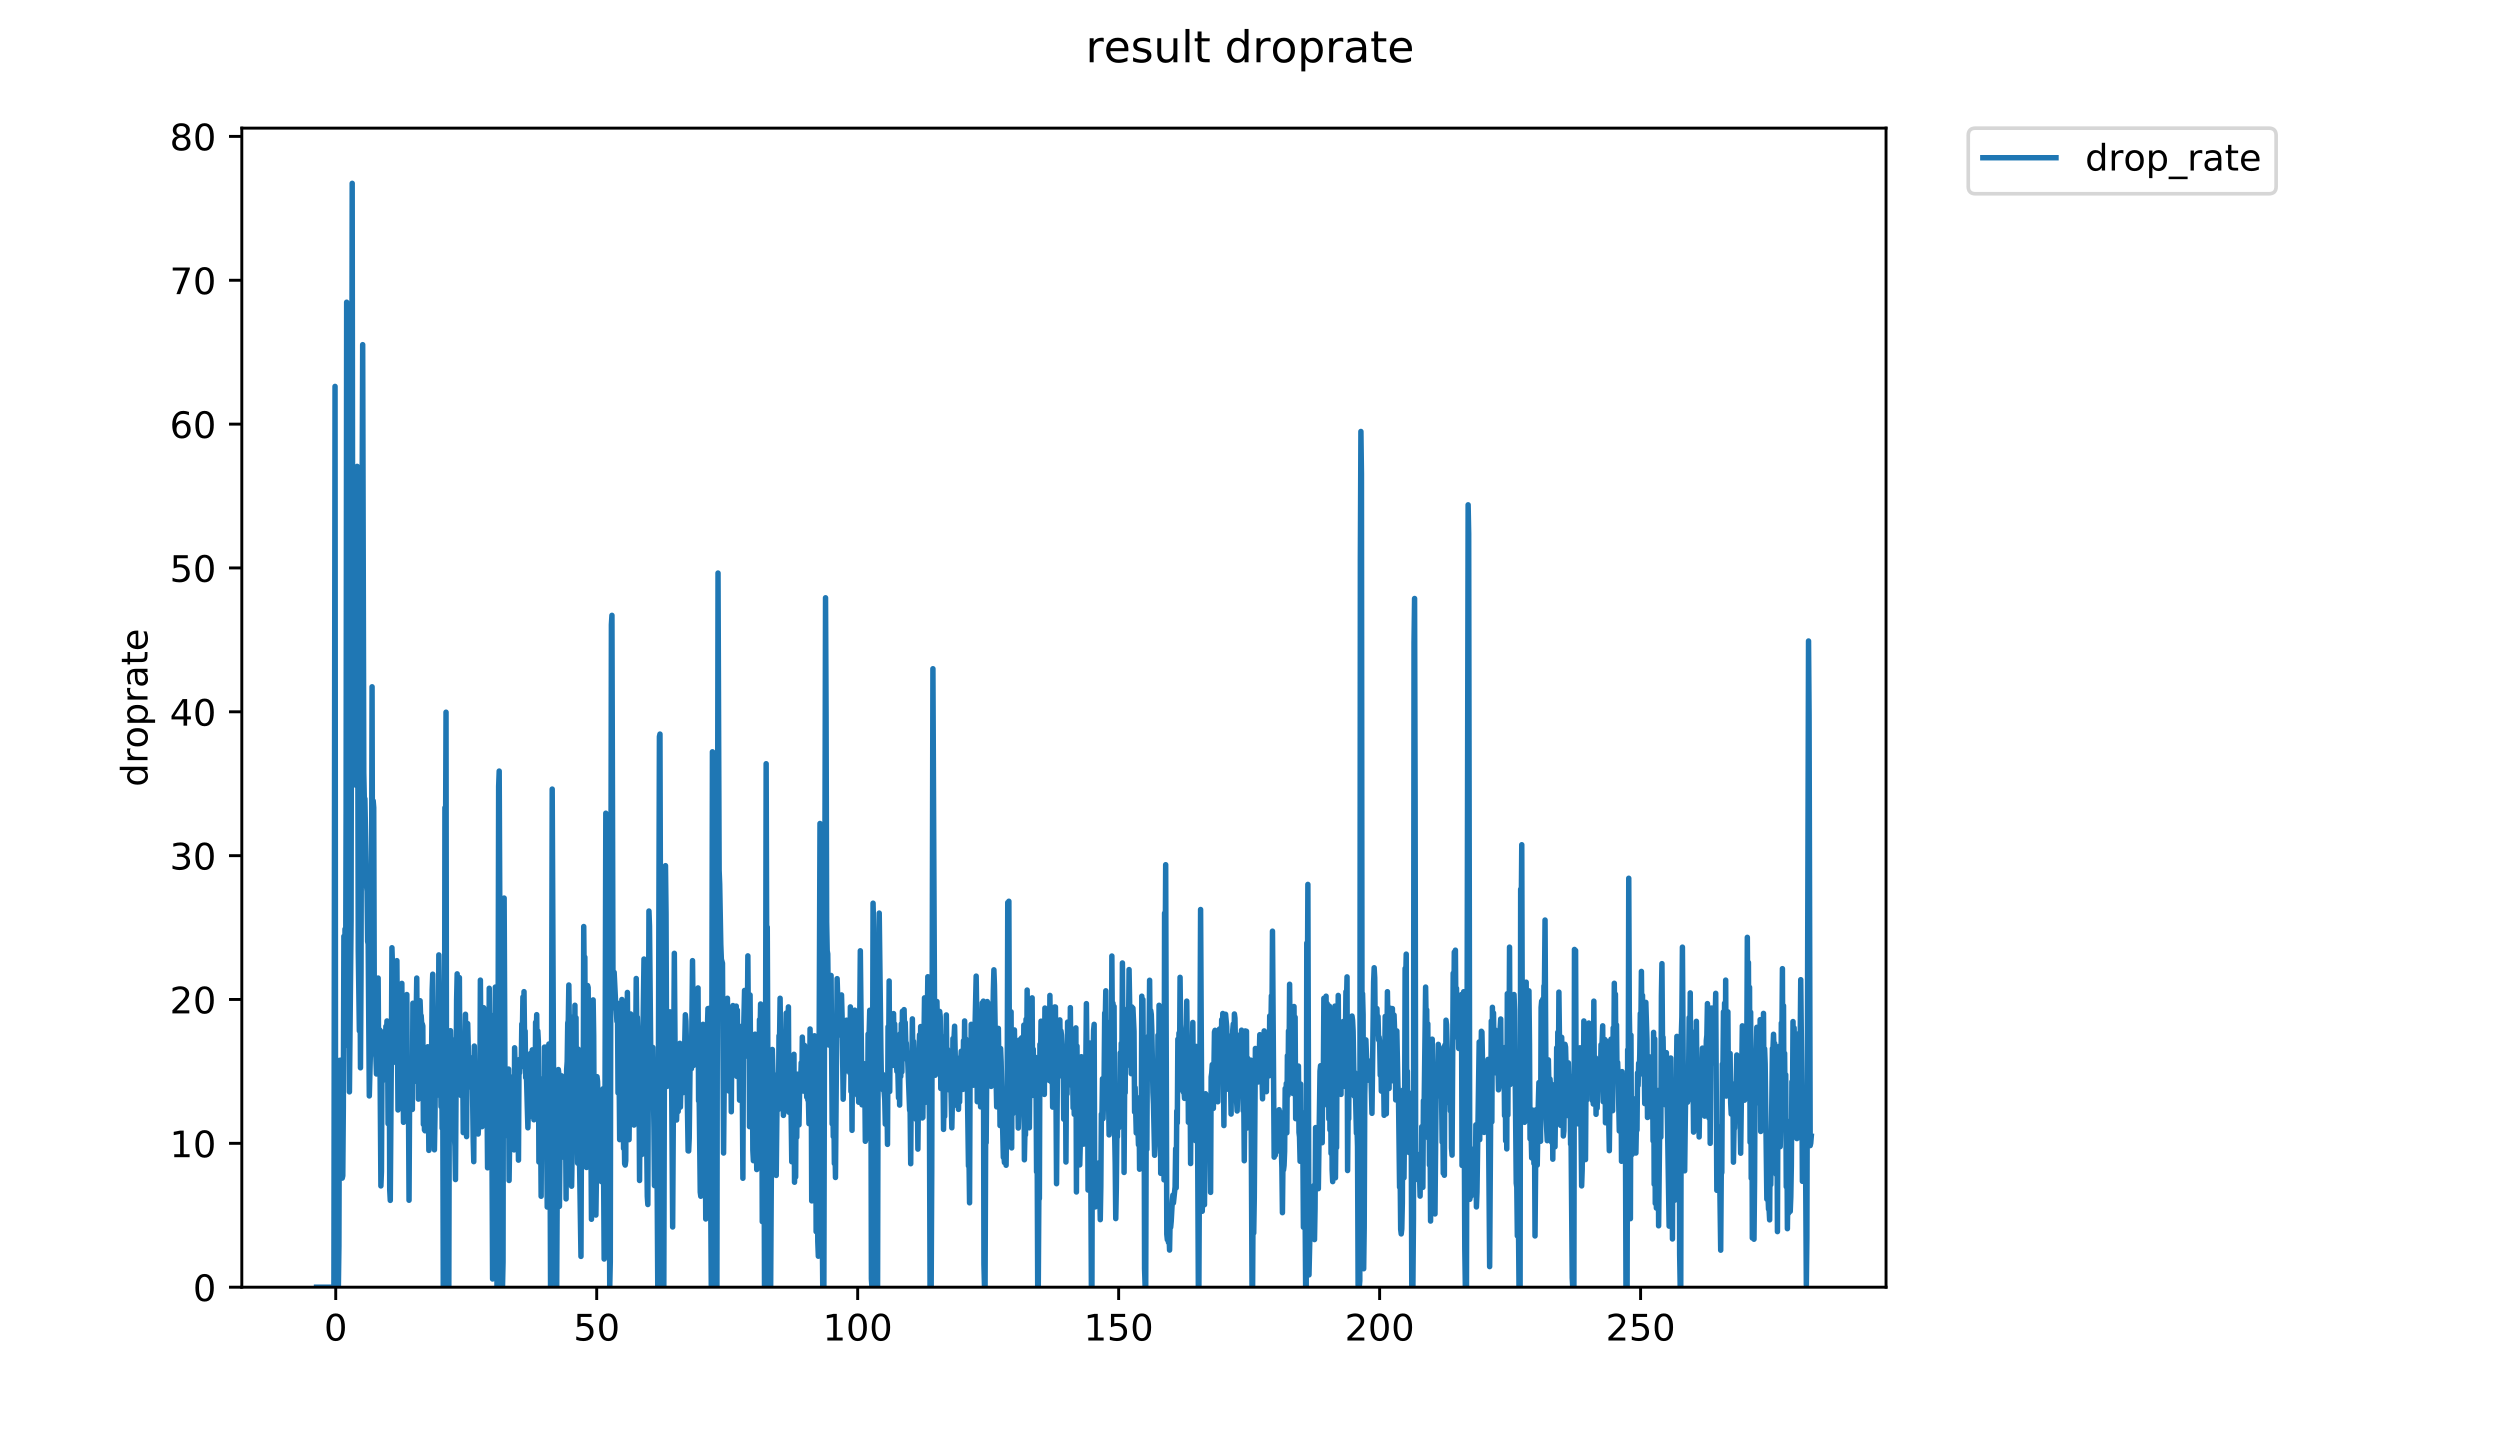<?xml version="1.0" encoding="utf-8" standalone="no"?>
<!DOCTYPE svg PUBLIC "-//W3C//DTD SVG 1.1//EN"
  "http://www.w3.org/Graphics/SVG/1.1/DTD/svg11.dtd">
<!-- Created with matplotlib (https://matplotlib.org/) -->
<svg height="396pt" version="1.1" viewBox="0 0 684 396" width="684pt" xmlns="http://www.w3.org/2000/svg" xmlns:xlink="http://www.w3.org/1999/xlink">
 <defs>
  <style type="text/css">
*{stroke-linecap:butt;stroke-linejoin:round;}
  </style>
 </defs>
 <g id="figure_1">
  <g id="patch_1">
   <path d="M 0 396 
L 684 396 
L 684 0 
L 0 0 
z
" style="fill:#ffffff;"/>
  </g>
  <g id="axes_1">
   <g id="patch_2">
    <path d="M 66.159 352.174 
L 516.019 352.174 
L 516.019 35.062 
L 66.159 35.062 
z
" style="fill:#ffffff;"/>
   </g>
   <g id="matplotlib.axis_1">
    <g id="xtick_1">
     <g id="line2d_1">
      <defs>
       <path d="M 0 0 
L 0 3.5 
" id="me073aec1d6" style="stroke:#000000;stroke-width:0.8;"/>
      </defs>
      <g>
       <use style="stroke:#000000;stroke-width:0.8;" x="91.856" xlink:href="#me073aec1d6" y="352.174"/>
      </g>
     </g>
     <g id="text_1">
      <!-- 0 -->
      <defs>
       <path d="M 31.781 66.406 
Q 24.172 66.406 20.328 58.906 
Q 16.5 51.422 16.5 36.375 
Q 16.5 21.391 20.328 13.891 
Q 24.172 6.391 31.781 6.391 
Q 39.453 6.391 43.281 13.891 
Q 47.125 21.391 47.125 36.375 
Q 47.125 51.422 43.281 58.906 
Q 39.453 66.406 31.781 66.406 
z
M 31.781 74.219 
Q 44.047 74.219 50.516 64.516 
Q 56.984 54.828 56.984 36.375 
Q 56.984 17.969 50.516 8.266 
Q 44.047 -1.422 31.781 -1.422 
Q 19.531 -1.422 13.062 8.266 
Q 6.594 17.969 6.594 36.375 
Q 6.594 54.828 13.062 64.516 
Q 19.531 74.219 31.781 74.219 
z
" id="DejaVuSans-48"/>
      </defs>
      <g transform="translate(88.675 366.773)scale(0.1 -0.1)">
       <use xlink:href="#DejaVuSans-48"/>
      </g>
     </g>
    </g>
    <g id="xtick_2">
     <g id="line2d_2">
      <g>
       <use style="stroke:#000000;stroke-width:0.8;" x="163.258" xlink:href="#me073aec1d6" y="352.174"/>
      </g>
     </g>
     <g id="text_2">
      <!-- 50 -->
      <defs>
       <path d="M 10.797 72.906 
L 49.516 72.906 
L 49.516 64.594 
L 19.828 64.594 
L 19.828 46.734 
Q 21.969 47.469 24.109 47.828 
Q 26.266 48.188 28.422 48.188 
Q 40.625 48.188 47.75 41.5 
Q 54.891 34.812 54.891 23.391 
Q 54.891 11.625 47.562 5.094 
Q 40.234 -1.422 26.906 -1.422 
Q 22.312 -1.422 17.547 -0.641 
Q 12.797 0.141 7.719 1.703 
L 7.719 11.625 
Q 12.109 9.234 16.797 8.062 
Q 21.484 6.891 26.703 6.891 
Q 35.156 6.891 40.078 11.328 
Q 45.016 15.766 45.016 23.391 
Q 45.016 31 40.078 35.438 
Q 35.156 39.891 26.703 39.891 
Q 22.75 39.891 18.812 39.016 
Q 14.891 38.141 10.797 36.281 
z
" id="DejaVuSans-53"/>
      </defs>
      <g transform="translate(156.896 366.773)scale(0.1 -0.1)">
       <use xlink:href="#DejaVuSans-53"/>
       <use x="63.623" xlink:href="#DejaVuSans-48"/>
      </g>
     </g>
    </g>
    <g id="xtick_3">
     <g id="line2d_3">
      <g>
       <use style="stroke:#000000;stroke-width:0.8;" x="234.661" xlink:href="#me073aec1d6" y="352.174"/>
      </g>
     </g>
     <g id="text_3">
      <!-- 100 -->
      <defs>
       <path d="M 12.406 8.297 
L 28.516 8.297 
L 28.516 63.922 
L 10.984 60.406 
L 10.984 69.391 
L 28.422 72.906 
L 38.281 72.906 
L 38.281 8.297 
L 54.391 8.297 
L 54.391 0 
L 12.406 0 
z
" id="DejaVuSans-49"/>
      </defs>
      <g transform="translate(225.117 366.773)scale(0.1 -0.1)">
       <use xlink:href="#DejaVuSans-49"/>
       <use x="63.623" xlink:href="#DejaVuSans-48"/>
       <use x="127.246" xlink:href="#DejaVuSans-48"/>
      </g>
     </g>
    </g>
    <g id="xtick_4">
     <g id="line2d_4">
      <g>
       <use style="stroke:#000000;stroke-width:0.8;" x="306.063" xlink:href="#me073aec1d6" y="352.174"/>
      </g>
     </g>
     <g id="text_4">
      <!-- 150 -->
      <g transform="translate(296.519 366.773)scale(0.1 -0.1)">
       <use xlink:href="#DejaVuSans-49"/>
       <use x="63.623" xlink:href="#DejaVuSans-53"/>
       <use x="127.246" xlink:href="#DejaVuSans-48"/>
      </g>
     </g>
    </g>
    <g id="xtick_5">
     <g id="line2d_5">
      <g>
       <use style="stroke:#000000;stroke-width:0.8;" x="377.466" xlink:href="#me073aec1d6" y="352.174"/>
      </g>
     </g>
     <g id="text_5">
      <!-- 200 -->
      <defs>
       <path d="M 19.188 8.297 
L 53.609 8.297 
L 53.609 0 
L 7.328 0 
L 7.328 8.297 
Q 12.938 14.109 22.625 23.891 
Q 32.328 33.688 34.812 36.531 
Q 39.547 41.844 41.422 45.531 
Q 43.312 49.219 43.312 52.781 
Q 43.312 58.594 39.234 62.25 
Q 35.156 65.922 28.609 65.922 
Q 23.969 65.922 18.812 64.312 
Q 13.672 62.703 7.812 59.422 
L 7.812 69.391 
Q 13.766 71.781 18.938 73 
Q 24.125 74.219 28.422 74.219 
Q 39.75 74.219 46.484 68.547 
Q 53.219 62.891 53.219 53.422 
Q 53.219 48.922 51.531 44.891 
Q 49.859 40.875 45.406 35.406 
Q 44.188 33.984 37.641 27.219 
Q 31.109 20.453 19.188 8.297 
z
" id="DejaVuSans-50"/>
      </defs>
      <g transform="translate(367.922 366.773)scale(0.1 -0.1)">
       <use xlink:href="#DejaVuSans-50"/>
       <use x="63.623" xlink:href="#DejaVuSans-48"/>
       <use x="127.246" xlink:href="#DejaVuSans-48"/>
      </g>
     </g>
    </g>
    <g id="xtick_6">
     <g id="line2d_6">
      <g>
       <use style="stroke:#000000;stroke-width:0.8;" x="448.868" xlink:href="#me073aec1d6" y="352.174"/>
      </g>
     </g>
     <g id="text_6">
      <!-- 250 -->
      <g transform="translate(439.324 366.773)scale(0.1 -0.1)">
       <use xlink:href="#DejaVuSans-50"/>
       <use x="63.623" xlink:href="#DejaVuSans-53"/>
       <use x="127.246" xlink:href="#DejaVuSans-48"/>
      </g>
     </g>
    </g>
   </g>
   <g id="matplotlib.axis_2">
    <g id="ytick_1">
     <g id="line2d_7">
      <defs>
       <path d="M 0 0 
L -3.5 0 
" id="m25bd81d375" style="stroke:#000000;stroke-width:0.8;"/>
      </defs>
      <g>
       <use style="stroke:#000000;stroke-width:0.8;" x="66.159" xlink:href="#m25bd81d375" y="352.174"/>
      </g>
     </g>
     <g id="text_7">
      <!-- 0 -->
      <g transform="translate(52.796 355.973)scale(0.1 -0.1)">
       <use xlink:href="#DejaVuSans-48"/>
      </g>
     </g>
    </g>
    <g id="ytick_2">
     <g id="line2d_8">
      <g>
       <use style="stroke:#000000;stroke-width:0.8;" x="66.159" xlink:href="#m25bd81d375" y="312.818"/>
      </g>
     </g>
     <g id="text_8">
      <!-- 10 -->
      <g transform="translate(46.434 316.617)scale(0.1 -0.1)">
       <use xlink:href="#DejaVuSans-49"/>
       <use x="63.623" xlink:href="#DejaVuSans-48"/>
      </g>
     </g>
    </g>
    <g id="ytick_3">
     <g id="line2d_9">
      <g>
       <use style="stroke:#000000;stroke-width:0.8;" x="66.159" xlink:href="#m25bd81d375" y="273.461"/>
      </g>
     </g>
     <g id="text_9">
      <!-- 20 -->
      <g transform="translate(46.434 277.261)scale(0.1 -0.1)">
       <use xlink:href="#DejaVuSans-50"/>
       <use x="63.623" xlink:href="#DejaVuSans-48"/>
      </g>
     </g>
    </g>
    <g id="ytick_4">
     <g id="line2d_10">
      <g>
       <use style="stroke:#000000;stroke-width:0.8;" x="66.159" xlink:href="#m25bd81d375" y="234.105"/>
      </g>
     </g>
     <g id="text_10">
      <!-- 30 -->
      <defs>
       <path d="M 40.578 39.312 
Q 47.656 37.797 51.625 33 
Q 55.609 28.219 55.609 21.188 
Q 55.609 10.406 48.188 4.484 
Q 40.766 -1.422 27.094 -1.422 
Q 22.516 -1.422 17.656 -0.516 
Q 12.797 0.391 7.625 2.203 
L 7.625 11.719 
Q 11.719 9.328 16.594 8.109 
Q 21.484 6.891 26.812 6.891 
Q 36.078 6.891 40.938 10.547 
Q 45.797 14.203 45.797 21.188 
Q 45.797 27.641 41.281 31.266 
Q 36.766 34.906 28.719 34.906 
L 20.219 34.906 
L 20.219 43.016 
L 29.109 43.016 
Q 36.375 43.016 40.234 45.922 
Q 44.094 48.828 44.094 54.297 
Q 44.094 59.906 40.109 62.906 
Q 36.141 65.922 28.719 65.922 
Q 24.656 65.922 20.016 65.031 
Q 15.375 64.156 9.812 62.312 
L 9.812 71.094 
Q 15.438 72.656 20.344 73.438 
Q 25.25 74.219 29.594 74.219 
Q 40.828 74.219 47.359 69.109 
Q 53.906 64.016 53.906 55.328 
Q 53.906 49.266 50.438 45.094 
Q 46.969 40.922 40.578 39.312 
z
" id="DejaVuSans-51"/>
      </defs>
      <g transform="translate(46.434 237.904)scale(0.1 -0.1)">
       <use xlink:href="#DejaVuSans-51"/>
       <use x="63.623" xlink:href="#DejaVuSans-48"/>
      </g>
     </g>
    </g>
    <g id="ytick_5">
     <g id="line2d_11">
      <g>
       <use style="stroke:#000000;stroke-width:0.8;" x="66.159" xlink:href="#m25bd81d375" y="194.749"/>
      </g>
     </g>
     <g id="text_11">
      <!-- 40 -->
      <defs>
       <path d="M 37.797 64.312 
L 12.891 25.391 
L 37.797 25.391 
z
M 35.203 72.906 
L 47.609 72.906 
L 47.609 25.391 
L 58.016 25.391 
L 58.016 17.188 
L 47.609 17.188 
L 47.609 0 
L 37.797 0 
L 37.797 17.188 
L 4.891 17.188 
L 4.891 26.703 
z
" id="DejaVuSans-52"/>
      </defs>
      <g transform="translate(46.434 198.548)scale(0.1 -0.1)">
       <use xlink:href="#DejaVuSans-52"/>
       <use x="63.623" xlink:href="#DejaVuSans-48"/>
      </g>
     </g>
    </g>
    <g id="ytick_6">
     <g id="line2d_12">
      <g>
       <use style="stroke:#000000;stroke-width:0.8;" x="66.159" xlink:href="#m25bd81d375" y="155.392"/>
      </g>
     </g>
     <g id="text_12">
      <!-- 50 -->
      <g transform="translate(46.434 159.192)scale(0.1 -0.1)">
       <use xlink:href="#DejaVuSans-53"/>
       <use x="63.623" xlink:href="#DejaVuSans-48"/>
      </g>
     </g>
    </g>
    <g id="ytick_7">
     <g id="line2d_13">
      <g>
       <use style="stroke:#000000;stroke-width:0.8;" x="66.159" xlink:href="#m25bd81d375" y="116.036"/>
      </g>
     </g>
     <g id="text_13">
      <!-- 60 -->
      <defs>
       <path d="M 33.016 40.375 
Q 26.375 40.375 22.484 35.828 
Q 18.609 31.297 18.609 23.391 
Q 18.609 15.531 22.484 10.953 
Q 26.375 6.391 33.016 6.391 
Q 39.656 6.391 43.531 10.953 
Q 47.406 15.531 47.406 23.391 
Q 47.406 31.297 43.531 35.828 
Q 39.656 40.375 33.016 40.375 
z
M 52.594 71.297 
L 52.594 62.312 
Q 48.875 64.062 45.094 64.984 
Q 41.312 65.922 37.594 65.922 
Q 27.828 65.922 22.672 59.328 
Q 17.531 52.734 16.797 39.406 
Q 19.672 43.656 24.016 45.922 
Q 28.375 48.188 33.594 48.188 
Q 44.578 48.188 50.953 41.516 
Q 57.328 34.859 57.328 23.391 
Q 57.328 12.156 50.688 5.359 
Q 44.047 -1.422 33.016 -1.422 
Q 20.359 -1.422 13.672 8.266 
Q 6.984 17.969 6.984 36.375 
Q 6.984 53.656 15.188 63.938 
Q 23.391 74.219 37.203 74.219 
Q 40.922 74.219 44.703 73.484 
Q 48.484 72.75 52.594 71.297 
z
" id="DejaVuSans-54"/>
      </defs>
      <g transform="translate(46.434 119.835)scale(0.1 -0.1)">
       <use xlink:href="#DejaVuSans-54"/>
       <use x="63.623" xlink:href="#DejaVuSans-48"/>
      </g>
     </g>
    </g>
    <g id="ytick_8">
     <g id="line2d_14">
      <g>
       <use style="stroke:#000000;stroke-width:0.8;" x="66.159" xlink:href="#m25bd81d375" y="76.68"/>
      </g>
     </g>
     <g id="text_14">
      <!-- 70 -->
      <defs>
       <path d="M 8.203 72.906 
L 55.078 72.906 
L 55.078 68.703 
L 28.609 0 
L 18.312 0 
L 43.219 64.594 
L 8.203 64.594 
z
" id="DejaVuSans-55"/>
      </defs>
      <g transform="translate(46.434 80.479)scale(0.1 -0.1)">
       <use xlink:href="#DejaVuSans-55"/>
       <use x="63.623" xlink:href="#DejaVuSans-48"/>
      </g>
     </g>
    </g>
    <g id="ytick_9">
     <g id="line2d_15">
      <g>
       <use style="stroke:#000000;stroke-width:0.8;" x="66.159" xlink:href="#m25bd81d375" y="37.323"/>
      </g>
     </g>
     <g id="text_15">
      <!-- 80 -->
      <defs>
       <path d="M 31.781 34.625 
Q 24.75 34.625 20.719 30.859 
Q 16.703 27.094 16.703 20.516 
Q 16.703 13.922 20.719 10.156 
Q 24.75 6.391 31.781 6.391 
Q 38.812 6.391 42.859 10.172 
Q 46.922 13.969 46.922 20.516 
Q 46.922 27.094 42.891 30.859 
Q 38.875 34.625 31.781 34.625 
z
M 21.922 38.812 
Q 15.578 40.375 12.031 44.719 
Q 8.5 49.078 8.5 55.328 
Q 8.5 64.062 14.719 69.141 
Q 20.953 74.219 31.781 74.219 
Q 42.672 74.219 48.875 69.141 
Q 55.078 64.062 55.078 55.328 
Q 55.078 49.078 51.531 44.719 
Q 48 40.375 41.703 38.812 
Q 48.828 37.156 52.797 32.312 
Q 56.781 27.484 56.781 20.516 
Q 56.781 9.906 50.312 4.234 
Q 43.844 -1.422 31.781 -1.422 
Q 19.734 -1.422 13.25 4.234 
Q 6.781 9.906 6.781 20.516 
Q 6.781 27.484 10.781 32.312 
Q 14.797 37.156 21.922 38.812 
z
M 18.312 54.391 
Q 18.312 48.734 21.844 45.562 
Q 25.391 42.391 31.781 42.391 
Q 38.141 42.391 41.719 45.562 
Q 45.312 48.734 45.312 54.391 
Q 45.312 60.062 41.719 63.234 
Q 38.141 66.406 31.781 66.406 
Q 25.391 66.406 21.844 63.234 
Q 18.312 60.062 18.312 54.391 
z
" id="DejaVuSans-56"/>
      </defs>
      <g transform="translate(46.434 41.123)scale(0.1 -0.1)">
       <use xlink:href="#DejaVuSans-56"/>
       <use x="63.623" xlink:href="#DejaVuSans-48"/>
      </g>
     </g>
    </g>
    <g id="text_16">
     <!-- droprate -->
     <defs>
      <path d="M 45.406 46.391 
L 45.406 75.984 
L 54.391 75.984 
L 54.391 0 
L 45.406 0 
L 45.406 8.203 
Q 42.578 3.328 38.25 0.953 
Q 33.938 -1.422 27.875 -1.422 
Q 17.969 -1.422 11.734 6.484 
Q 5.516 14.406 5.516 27.297 
Q 5.516 40.188 11.734 48.094 
Q 17.969 56 27.875 56 
Q 33.938 56 38.25 53.625 
Q 42.578 51.266 45.406 46.391 
z
M 14.797 27.297 
Q 14.797 17.391 18.875 11.75 
Q 22.953 6.109 30.078 6.109 
Q 37.203 6.109 41.297 11.75 
Q 45.406 17.391 45.406 27.297 
Q 45.406 37.203 41.297 42.844 
Q 37.203 48.484 30.078 48.484 
Q 22.953 48.484 18.875 42.844 
Q 14.797 37.203 14.797 27.297 
z
" id="DejaVuSans-100"/>
      <path d="M 41.109 46.297 
Q 39.594 47.172 37.812 47.578 
Q 36.031 48 33.891 48 
Q 26.266 48 22.188 43.047 
Q 18.109 38.094 18.109 28.812 
L 18.109 0 
L 9.078 0 
L 9.078 54.688 
L 18.109 54.688 
L 18.109 46.188 
Q 20.953 51.172 25.484 53.578 
Q 30.031 56 36.531 56 
Q 37.453 56 38.578 55.875 
Q 39.703 55.766 41.062 55.516 
z
" id="DejaVuSans-114"/>
      <path d="M 30.609 48.391 
Q 23.391 48.391 19.188 42.75 
Q 14.984 37.109 14.984 27.297 
Q 14.984 17.484 19.156 11.844 
Q 23.344 6.203 30.609 6.203 
Q 37.797 6.203 41.984 11.859 
Q 46.188 17.531 46.188 27.297 
Q 46.188 37.016 41.984 42.703 
Q 37.797 48.391 30.609 48.391 
z
M 30.609 56 
Q 42.328 56 49.016 48.375 
Q 55.719 40.766 55.719 27.297 
Q 55.719 13.875 49.016 6.219 
Q 42.328 -1.422 30.609 -1.422 
Q 18.844 -1.422 12.172 6.219 
Q 5.516 13.875 5.516 27.297 
Q 5.516 40.766 12.172 48.375 
Q 18.844 56 30.609 56 
z
" id="DejaVuSans-111"/>
      <path d="M 18.109 8.203 
L 18.109 -20.797 
L 9.078 -20.797 
L 9.078 54.688 
L 18.109 54.688 
L 18.109 46.391 
Q 20.953 51.266 25.266 53.625 
Q 29.594 56 35.594 56 
Q 45.562 56 51.781 48.094 
Q 58.016 40.188 58.016 27.297 
Q 58.016 14.406 51.781 6.484 
Q 45.562 -1.422 35.594 -1.422 
Q 29.594 -1.422 25.266 0.953 
Q 20.953 3.328 18.109 8.203 
z
M 48.688 27.297 
Q 48.688 37.203 44.609 42.844 
Q 40.531 48.484 33.406 48.484 
Q 26.266 48.484 22.188 42.844 
Q 18.109 37.203 18.109 27.297 
Q 18.109 17.391 22.188 11.75 
Q 26.266 6.109 33.406 6.109 
Q 40.531 6.109 44.609 11.75 
Q 48.688 17.391 48.688 27.297 
z
" id="DejaVuSans-112"/>
      <path d="M 34.281 27.484 
Q 23.391 27.484 19.188 25 
Q 14.984 22.516 14.984 16.5 
Q 14.984 11.719 18.141 8.906 
Q 21.297 6.109 26.703 6.109 
Q 34.188 6.109 38.703 11.406 
Q 43.219 16.703 43.219 25.484 
L 43.219 27.484 
z
M 52.203 31.203 
L 52.203 0 
L 43.219 0 
L 43.219 8.297 
Q 40.141 3.328 35.547 0.953 
Q 30.953 -1.422 24.312 -1.422 
Q 15.922 -1.422 10.953 3.297 
Q 6 8.016 6 15.922 
Q 6 25.141 12.172 29.828 
Q 18.359 34.516 30.609 34.516 
L 43.219 34.516 
L 43.219 35.406 
Q 43.219 41.609 39.141 45 
Q 35.062 48.391 27.688 48.391 
Q 23 48.391 18.547 47.266 
Q 14.109 46.141 10.016 43.891 
L 10.016 52.203 
Q 14.938 54.109 19.578 55.047 
Q 24.219 56 28.609 56 
Q 40.484 56 46.344 49.844 
Q 52.203 43.703 52.203 31.203 
z
" id="DejaVuSans-97"/>
      <path d="M 18.312 70.219 
L 18.312 54.688 
L 36.812 54.688 
L 36.812 47.703 
L 18.312 47.703 
L 18.312 18.016 
Q 18.312 11.328 20.141 9.422 
Q 21.969 7.516 27.594 7.516 
L 36.812 7.516 
L 36.812 0 
L 27.594 0 
Q 17.188 0 13.234 3.875 
Q 9.281 7.766 9.281 18.016 
L 9.281 47.703 
L 2.688 47.703 
L 2.688 54.688 
L 9.281 54.688 
L 9.281 70.219 
z
" id="DejaVuSans-116"/>
      <path d="M 56.203 29.594 
L 56.203 25.203 
L 14.891 25.203 
Q 15.484 15.922 20.484 11.062 
Q 25.484 6.203 34.422 6.203 
Q 39.594 6.203 44.453 7.469 
Q 49.312 8.734 54.109 11.281 
L 54.109 2.781 
Q 49.266 0.734 44.188 -0.344 
Q 39.109 -1.422 33.891 -1.422 
Q 20.797 -1.422 13.156 6.188 
Q 5.516 13.812 5.516 26.812 
Q 5.516 40.234 12.766 48.109 
Q 20.016 56 32.328 56 
Q 43.359 56 49.781 48.891 
Q 56.203 41.797 56.203 29.594 
z
M 47.219 32.234 
Q 47.125 39.594 43.094 43.984 
Q 39.062 48.391 32.422 48.391 
Q 24.906 48.391 20.391 44.141 
Q 15.875 39.891 15.188 32.172 
z
" id="DejaVuSans-101"/>
     </defs>
     <g transform="translate(40.354 215.236)rotate(-90)scale(0.1 -0.1)">
      <use xlink:href="#DejaVuSans-100"/>
      <use x="63.477" xlink:href="#DejaVuSans-114"/>
      <use x="104.559" xlink:href="#DejaVuSans-111"/>
      <use x="165.74" xlink:href="#DejaVuSans-112"/>
      <use x="229.217" xlink:href="#DejaVuSans-114"/>
      <use x="270.33" xlink:href="#DejaVuSans-97"/>
      <use x="331.609" xlink:href="#DejaVuSans-116"/>
      <use x="370.818" xlink:href="#DejaVuSans-101"/>
     </g>
    </g>
   </g>
   <g id="line2d_16">
    <path clip-path="url(#pdaa3808f9d)" d="M 86.607 352.174 
L 91.357 352.174 
L 91.666 105.725 
L 91.817 340.865 
L 91.97 352.174 
L 92.12 336.387 
L 92.271 352.174 
L 92.423 337.387 
L 92.574 352.174 
L 92.725 340.977 
L 92.877 290.121 
L 93.03 315.538 
L 93.18 290.062 
L 93.483 316.191 
L 93.634 322.333 
L 93.784 321.683 
L 93.935 303.049 
L 94.086 256.169 
L 94.239 286.211 
L 94.392 254.201 
L 94.543 275.76 
L 94.694 222.112 
L 94.846 82.687 
L 94.998 267.998 
L 95.149 284.513 
L 95.301 270.883 
L 95.451 272.214 
L 95.603 298.734 
L 96.057 251.964 
L 96.361 50.163 
L 96.513 189.359 
L 96.663 155.109 
L 96.813 157.374 
L 97.115 199.809 
L 97.267 198.22 
L 97.42 214.872 
L 97.571 143.85 
L 97.722 127.602 
L 98.023 260.136 
L 98.324 282.057 
L 98.475 260.53 
L 98.625 292.149 
L 98.776 265.658 
L 99.077 136.477 
L 99.228 94.303 
L 99.529 211.415 
L 99.68 218.734 
L 99.831 218.553 
L 100.284 242.382 
L 100.434 243.859 
L 100.586 257.584 
L 100.737 258.281 
L 101.041 299.847 
L 101.346 287.885 
L 101.649 245.912 
L 101.8 187.909 
L 101.951 264.778 
L 102.102 219.107 
L 102.252 220.986 
L 102.404 272.786 
L 102.705 287.618 
L 102.855 289.317 
L 103.005 293.847 
L 103.156 287.804 
L 103.457 267.597 
L 103.61 290.505 
L 103.76 282.357 
L 103.911 281.794 
L 104.213 324.466 
L 104.363 320.508 
L 104.515 290.592 
L 104.668 295.791 
L 104.82 289.562 
L 104.974 295.16 
L 105.124 282.257 
L 105.275 283.385 
L 105.425 290.45 
L 105.576 280.823 
L 105.726 282.989 
L 105.877 279.334 
L 106.027 283.286 
L 106.177 307.438 
L 106.479 280.36 
L 106.629 325.559 
L 106.78 328.425 
L 107.08 288.093 
L 107.231 259.305 
L 107.381 264.088 
L 107.532 279.124 
L 107.682 274.14 
L 107.833 283.949 
L 107.984 277.64 
L 108.286 290.715 
L 108.587 262.831 
L 108.889 303.684 
L 109.19 277.183 
L 109.341 279.438 
L 109.492 271.544 
L 109.793 280.36 
L 109.944 269.051 
L 110.094 299.097 
L 110.245 291.104 
L 110.396 307.067 
L 110.698 284.144 
L 110.85 275.258 
L 111.154 295.226 
L 111.305 272.108 
L 111.458 301.66 
L 111.612 291.839 
L 111.762 302.485 
L 111.913 328.39 
L 112.064 300.035 
L 112.215 300.226 
L 112.366 290.627 
L 112.517 294.098 
L 112.668 293.45 
L 112.818 303.544 
L 112.968 274.482 
L 113.119 285.545 
L 113.269 282.622 
L 113.421 295.87 
L 113.723 287.517 
L 114.024 267.597 
L 114.176 292.101 
L 114.326 274.817 
L 114.477 300.717 
L 114.628 279.334 
L 114.778 282.057 
L 114.931 273.795 
L 115.082 278.098 
L 115.232 277.885 
L 115.382 280.257 
L 115.532 280.153 
L 115.682 280.72 
L 115.833 307.63 
L 115.983 290.627 
L 116.134 309.137 
L 116.285 309.383 
L 116.585 303.474 
L 116.886 288.093 
L 117.036 286.391 
L 117.336 314.746 
L 117.486 299.434 
L 117.787 307.002 
L 117.941 302.91 
L 118.245 270.767 
L 118.395 266.543 
L 118.547 280.311 
L 118.857 314.587 
L 119.007 305.739 
L 119.159 288.171 
L 119.31 292.577 
L 119.462 293.618 
L 119.612 299.661 
L 119.762 278.664 
L 119.913 292.149 
L 120.064 261.265 
L 120.214 272.895 
L 120.364 275.16 
L 120.666 302.768 
L 120.819 286.952 
L 120.972 308.693 
L 121.124 292.916 
L 121.276 352.174 
L 121.426 352.174 
L 121.577 334.086 
L 121.729 220.986 
L 121.88 235.123 
L 122.032 194.861 
L 122.184 322.029 
L 122.335 296.996 
L 122.487 300.257 
L 122.64 351.569 
L 122.796 352.174 
L 122.947 291.54 
L 123.249 281.995 
L 123.401 288.732 
L 123.553 284.338 
L 124.315 310.746 
L 124.467 313.546 
L 124.617 322.728 
L 124.928 273.572 
L 125.081 266.447 
L 125.234 291.412 
L 125.384 289.498 
L 125.538 292.779 
L 125.688 267.476 
L 125.838 296.032 
L 125.988 294.331 
L 126.139 299.737 
L 126.291 287.885 
L 126.442 286.862 
L 126.592 290.361 
L 126.743 309.886 
L 126.895 303.26 
L 127.047 284.626 
L 127.198 286.11 
L 127.349 277.504 
L 127.654 310.981 
L 127.806 286.487 
L 127.958 280.058 
L 128.263 292.916 
L 128.415 293.951 
L 128.565 289.317 
L 128.715 296.032 
L 128.866 297.481 
L 129.167 289.855 
L 129.47 312.141 
L 129.621 317.829 
L 129.772 286.204 
L 129.922 297.481 
L 130.224 292.492 
L 130.526 296.917 
L 130.678 308.82 
L 130.828 310.27 
L 130.978 306.937 
L 131.129 293.702 
L 131.28 300.3 
L 131.431 268.161 
L 131.582 287.332 
L 131.733 277.183 
L 131.884 308.257 
L 132.035 288.277 
L 132.185 287.052 
L 132.336 275.71 
L 132.488 298.2 
L 132.64 285.28 
L 132.794 294.918 
L 132.945 281.995 
L 133.247 300.449 
L 133.398 319.518 
L 133.55 305.215 
L 133.701 312.198 
L 133.857 270.388 
L 134.012 300.649 
L 134.166 277.657 
L 134.319 297.064 
L 134.47 287.048 
L 134.773 349.928 
L 135.527 270.064 
L 135.677 300.569 
L 135.827 308.191 
L 135.977 352.174 
L 136.127 352.174 
L 136.43 215.16 
L 136.58 210.968 
L 137.03 313.101 
L 137.18 313.762 
L 137.33 352.174 
L 137.481 352.174 
L 137.631 345.3 
L 137.783 248.575 
L 137.933 245.714 
L 138.233 310.717 
L 138.382 296.519 
L 138.532 303.334 
L 138.682 302.198 
L 138.832 297.087 
L 138.984 297.075 
L 139.135 292.492 
L 139.286 322.98 
L 139.438 312.256 
L 139.589 313.942 
L 139.74 294.662 
L 139.891 303.614 
L 140.042 296.513 
L 140.193 306.137 
L 140.345 304.384 
L 140.495 314.234 
L 140.647 314.612 
L 140.797 286.674 
L 141.249 305.308 
L 141.4 302.908 
L 141.551 312.313 
L 141.703 305.642 
L 141.854 317.415 
L 142.008 289.916 
L 142.16 293.558 
L 142.312 290.328 
L 142.463 291.54 
L 142.613 291.669 
L 142.766 280.16 
L 142.917 282.821 
L 143.068 272.786 
L 143.22 291.798 
L 143.37 271.313 
L 143.523 284.722 
L 143.675 282.095 
L 143.827 294.826 
L 143.977 292.015 
L 144.28 303.33 
L 144.431 308.571 
L 144.581 302.27 
L 144.731 305.672 
L 144.881 293.931 
L 145.031 297.166 
L 145.181 288.185 
L 145.482 292.8 
L 145.633 287.239 
L 146.084 306.372 
L 146.234 301.282 
L 146.386 304.384 
L 146.538 279.705 
L 146.69 283.582 
L 146.842 277.61 
L 146.992 290.627 
L 147.143 282.057 
L 147.293 284.98 
L 147.445 317.927 
L 147.596 306.633 
L 147.749 315.94 
L 147.903 307.401 
L 148.053 327.294 
L 148.204 299.249 
L 148.355 296.273 
L 148.506 301.992 
L 148.657 294.98 
L 148.808 307.067 
L 148.959 286.487 
L 149.111 306.892 
L 149.264 286.487 
L 149.416 309.505 
L 149.569 312.873 
L 149.721 330.247 
L 150.022 294.347 
L 150.173 285.641 
L 150.323 289.317 
L 150.474 309.408 
L 150.63 352.174 
L 150.781 341.492 
L 151.082 215.897 
L 151.685 344.865 
L 151.836 327.258 
L 152.15 352.174 
L 152.309 352.174 
L 152.609 296.032 
L 152.759 292.629 
L 152.91 293.931 
L 153.06 330.057 
L 153.361 297.811 
L 153.512 308.696 
L 153.663 294.347 
L 153.814 298.532 
L 153.965 299.097 
L 154.116 304.811 
L 154.269 316.648 
L 154.419 300.717 
L 154.572 311.866 
L 154.724 305.971 
L 154.88 328.022 
L 155.031 292.662 
L 155.181 290.45 
L 155.332 279.899 
L 155.483 279.292 
L 155.634 269.498 
L 155.785 283.286 
L 155.935 279.124 
L 156.239 319.75 
L 156.389 324.546 
L 156.541 315.067 
L 156.692 293.224 
L 156.844 289.204 
L 156.994 278.098 
L 157.146 303.19 
L 157.296 275.038 
L 157.447 309.764 
L 157.597 278.452 
L 157.748 309.825 
L 157.898 291.669 
L 158.048 318.246 
L 158.199 287.052 
L 158.349 310.209 
L 158.499 313.723 
L 158.953 343.753 
L 159.103 306.24 
L 159.255 305.84 
L 159.407 304.452 
L 159.558 304.811 
L 159.709 253.501 
L 159.861 269.995 
L 160.011 261.876 
L 160.162 295.47 
L 160.313 295.307 
L 160.464 319.424 
L 160.615 280.002 
L 160.766 269.644 
L 160.918 270.205 
L 161.22 308.131 
L 161.371 299.812 
L 161.521 311.402 
L 161.672 311.751 
L 161.824 333.594 
L 161.975 314.612 
L 162.127 276.835 
L 162.28 273.573 
L 162.433 283.342 
L 162.584 311.19 
L 162.735 315.366 
L 163.036 332.44 
L 163.188 321.295 
L 163.339 294.58 
L 163.489 295.87 
L 163.79 306.872 
L 163.94 315.932 
L 164.091 300.717 
L 164.542 323.294 
L 164.692 306.372 
L 164.844 319.611 
L 164.994 297.89 
L 165.297 344.469 
L 165.448 329.09 
L 165.75 222.49 
L 165.901 224.928 
L 166.203 340.35 
L 166.354 340.783 
L 166.507 316.497 
L 166.663 315.35 
L 166.823 352.174 
L 166.974 345.221 
L 167.277 170.92 
L 167.428 168.361 
L 167.73 275.381 
L 167.881 272.786 
L 168.032 266.029 
L 168.485 275.381 
L 168.636 276.619 
L 168.787 279.438 
L 168.939 274.468 
L 169.089 299.02 
L 169.24 293.534 
L 169.391 294.414 
L 169.543 311.809 
L 169.846 280.463 
L 169.996 281.389 
L 170.147 273.461 
L 170.3 291.969 
L 170.451 287.239 
L 170.603 314.213 
L 170.753 307.438 
L 170.905 318.392 
L 171.055 318.764 
L 171.205 317.581 
L 171.355 284.123 
L 171.505 292.149 
L 171.655 271.531 
L 171.805 289.884 
L 171.956 285.545 
L 172.107 311.809 
L 172.258 300.3 
L 172.409 279.438 
L 172.559 277.425 
L 172.71 299.02 
L 173.011 306.937 
L 173.161 287.618 
L 173.315 291.325 
L 173.466 307.821 
L 173.616 300.791 
L 173.767 303.19 
L 174.072 267.718 
L 174.223 281.389 
L 174.373 278.311 
L 174.526 283.971 
L 174.676 306.503 
L 174.827 296.917 
L 174.979 322.98 
L 175.129 300.077 
L 175.434 285.736 
L 175.589 315.896 
L 175.741 286.952 
L 175.892 284.416 
L 176.193 262.394 
L 176.345 271.114 
L 176.647 310.954 
L 176.797 310.33 
L 176.948 313.723 
L 177.098 327.329 
L 177.249 329.556 
L 177.55 249.26 
L 177.704 253.367 
L 178.156 299.961 
L 178.308 292.747 
L 178.462 292.644 
L 178.613 286.58 
L 178.913 308.508 
L 179.063 324.387 
L 179.214 314.288 
L 179.364 315.577 
L 179.515 291.582 
L 179.665 302.413 
L 179.965 352.174 
L 180.415 201.544 
L 180.566 200.847 
L 180.866 306.807 
L 181.169 352.174 
L 181.621 352.174 
L 181.924 239.004 
L 182.076 236.848 
L 182.228 249.994 
L 182.379 289.766 
L 182.531 297.232 
L 182.682 295.47 
L 182.833 290.151 
L 182.985 280.208 
L 183.136 287.048 
L 183.287 276.835 
L 183.438 282.257 
L 183.588 292.715 
L 183.738 293.111 
L 184.038 335.705 
L 184.346 284.412 
L 184.496 260.831 
L 184.799 300.375 
L 184.951 301.717 
L 185.101 306.437 
L 185.402 296.113 
L 185.553 304.11 
L 185.703 294.497 
L 185.854 298.378 
L 186.004 285.449 
L 186.154 302.908 
L 186.306 296.513 
L 186.457 296.273 
L 186.608 295.47 
L 186.758 294.015 
L 186.908 298.944 
L 187.059 286.486 
L 187.209 291.582 
L 187.511 277.64 
L 187.661 279.334 
L 187.813 285.554 
L 188.268 314.877 
L 188.419 314.907 
L 188.569 311.461 
L 188.869 285.449 
L 189.02 286.015 
L 189.171 292.407 
L 189.472 262.831 
L 189.773 291.495 
L 189.923 288.66 
L 190.38 271.213 
L 190.531 286.955 
L 190.681 290.627 
L 190.832 273.575 
L 190.983 270.299 
L 191.133 301.209 
L 191.284 299.661 
L 191.585 326.163 
L 191.735 327.294 
L 192.036 289.677 
L 192.337 280.257 
L 192.488 287.896 
L 192.639 283.851 
L 192.789 309.764 
L 192.94 304.607 
L 193.09 333.514 
L 193.241 290.151 
L 193.393 282.294 
L 193.545 281.434 
L 193.695 275.946 
L 193.847 293.392 
L 194.149 275.836 
L 194.299 319.33 
L 194.452 328.487 
L 194.608 352.174 
L 194.92 205.693 
L 195.074 205.835 
L 195.381 301.392 
L 195.535 316.748 
L 195.693 350.009 
L 195.844 352.174 
L 196.146 352.174 
L 196.451 156.788 
L 196.755 238.13 
L 196.905 241.909 
L 197.206 258.307 
L 197.361 262.453 
L 197.668 263.539 
L 197.97 315.472 
L 198.272 282.722 
L 198.422 273.8 
L 198.573 291.104 
L 198.723 292.8 
L 199.025 273.123 
L 199.176 289.677 
L 199.327 281.694 
L 199.477 298.532 
L 199.779 282.722 
L 199.929 285.449 
L 200.08 304.179 
L 200.23 285.353 
L 200.535 275.124 
L 200.686 286.393 
L 200.836 284.221 
L 200.986 284.787 
L 201.137 276.967 
L 201.287 292.235 
L 201.438 275.271 
L 201.588 294.497 
L 201.74 276.381 
L 201.894 291.839 
L 202.045 292.492 
L 202.197 287.233 
L 202.348 301.011 
L 202.499 282.357 
L 202.65 298.455 
L 202.8 280.823 
L 202.951 295.951 
L 203.104 299.291 
L 203.255 322.376 
L 203.406 284.513 
L 203.71 270.981 
L 203.861 289.024 
L 204.011 283.556 
L 204.162 286.299 
L 204.312 272.444 
L 204.463 281.389 
L 204.614 261.525 
L 204.765 281.794 
L 204.916 273.236 
L 205.067 308.257 
L 205.218 272.223 
L 205.372 291.969 
L 205.522 282.921 
L 205.673 296.996 
L 205.823 285.449 
L 205.975 314.665 
L 206.128 317.563 
L 206.281 317.054 
L 206.586 282.952 
L 206.738 291.453 
L 207.041 319.989 
L 207.192 286.486 
L 207.343 293.055 
L 207.494 284.047 
L 207.644 301.775 
L 207.795 278.979 
L 207.947 283.68 
L 208.098 274.697 
L 208.251 285.931 
L 208.403 283.019 
L 208.554 334.234 
L 208.705 302.979 
L 208.856 304.811 
L 209.008 297.466 
L 209.165 352.174 
L 209.317 352.174 
L 209.619 208.958 
L 209.77 261.134 
L 209.921 253.643 
L 210.228 322.283 
L 210.383 352.174 
L 210.851 352.174 
L 211.153 303.049 
L 211.306 287.136 
L 211.766 303.607 
L 211.919 304.991 
L 212.223 295.314 
L 212.373 321.595 
L 212.676 294.034 
L 212.978 303.544 
L 213.13 283.385 
L 213.282 284.722 
L 213.434 273.125 
L 213.738 294.744 
L 213.89 296.996 
L 214.042 302.278 
L 214.192 296.838 
L 214.342 305.173 
L 214.649 301.886 
L 214.803 289.16 
L 214.955 291.152 
L 215.106 277.183 
L 215.257 286.768 
L 215.71 275.491 
L 215.86 304.316 
L 216.013 296.429 
L 216.165 303.822 
L 216.317 294.281 
L 216.625 317.855 
L 216.776 312.256 
L 216.927 290.627 
L 217.078 308.758 
L 217.229 288.46 
L 217.38 323.459 
L 217.531 313.269 
L 217.684 322.029 
L 217.837 295.16 
L 217.991 311.155 
L 218.144 293.889 
L 218.298 296.743 
L 218.604 307.766 
L 218.758 298.885 
L 219.059 296.113 
L 219.212 290.767 
L 219.362 297.89 
L 219.513 283.753 
L 219.664 288.46 
L 219.814 298.532 
L 220.115 286.015 
L 220.266 291.104 
L 220.416 291.192 
L 220.721 300.184 
L 220.873 297.388 
L 221.026 300.961 
L 221.177 300.449 
L 221.327 307.438 
L 221.48 305.215 
L 221.632 281.535 
L 221.783 290.417 
L 221.934 289.114 
L 222.085 328.56 
L 222.236 328.527 
L 222.387 327.114 
L 222.538 320.047 
L 222.689 307.63 
L 222.84 283.385 
L 222.991 308.696 
L 223.142 294.662 
L 223.293 336.972 
L 223.444 299.324 
L 223.595 303.544 
L 223.745 339.626 
L 223.896 343.704 
L 224.349 225.309 
L 224.5 258.147 
L 224.651 256.594 
L 224.803 338.198 
L 224.954 335.235 
L 225.106 352.174 
L 225.411 352.174 
L 225.865 163.556 
L 226.016 195.873 
L 226.168 252.239 
L 226.318 260.136 
L 226.469 261.003 
L 226.77 285.925 
L 226.921 272.223 
L 227.377 266.884 
L 227.678 307.502 
L 227.828 295.628 
L 227.979 310.954 
L 228.13 301.501 
L 228.281 318.343 
L 228.433 311.306 
L 228.583 322.161 
L 229.035 267.759 
L 229.336 277.318 
L 229.486 273.348 
L 229.636 276.859 
L 229.787 283.187 
L 230.237 272.214 
L 230.39 277.927 
L 230.693 300.743 
L 230.996 288.534 
L 231.148 293.224 
L 231.299 284.144 
L 231.45 283.385 
L 231.6 279.124 
L 231.755 286.763 
L 231.909 285.196 
L 232.06 289.677 
L 232.36 288.751 
L 232.512 293.534 
L 232.662 275.491 
L 232.813 298.609 
L 232.964 285.077 
L 233.115 309.261 
L 233.266 281.028 
L 233.416 296.193 
L 233.566 284.787 
L 233.716 290.928 
L 233.868 276.381 
L 234.02 291.065 
L 234.171 283.216 
L 234.475 296.031 
L 234.631 299.699 
L 234.781 294.662 
L 234.933 301.573 
L 235.083 295.144 
L 235.384 260.136 
L 235.841 302.278 
L 235.992 291.453 
L 236.145 295.871 
L 236.449 291.027 
L 236.6 295.144 
L 236.751 312.256 
L 237.053 301.428 
L 237.204 311.577 
L 237.356 308.445 
L 237.507 282.921 
L 237.659 288.08 
L 237.96 276.402 
L 238.111 287.988 
L 238.262 285.173 
L 238.413 349.919 
L 238.564 352.174 
L 238.869 247.113 
L 239.021 253.923 
L 239.33 302.771 
L 239.481 309.383 
L 239.793 352.174 
L 240.103 352.174 
L 240.253 287.052 
L 240.404 282.656 
L 240.555 249.825 
L 241.007 286.864 
L 241.158 296.113 
L 241.309 295.79 
L 241.46 293.868 
L 241.612 298.2 
L 241.763 296.751 
L 242.067 300.816 
L 242.217 307.567 
L 242.368 305.105 
L 242.518 300.077 
L 242.668 299.434 
L 242.818 313.101 
L 242.969 280.926 
L 243.119 291.104 
L 243.271 268.401 
L 243.425 298.632 
L 243.575 279.795 
L 243.725 289.794 
L 243.875 280.823 
L 244.026 282.522 
L 244.176 278.452 
L 244.326 291.495 
L 244.476 277.318 
L 244.629 288.714 
L 244.781 280.16 
L 244.933 289.944 
L 245.084 286.768 
L 245.386 293.14 
L 245.537 288.551 
L 245.838 300.375 
L 245.989 289.341 
L 246.141 302.349 
L 246.291 282.821 
L 246.444 294.511 
L 246.594 280.153 
L 246.744 293.281 
L 246.898 276.681 
L 247.052 283.273 
L 247.36 276.233 
L 247.511 282.656 
L 247.663 279.75 
L 247.813 285.077 
L 247.964 285.353 
L 248.114 289.884 
L 248.265 287.988 
L 248.566 295.628 
L 248.868 303.684 
L 249.018 304.247 
L 249.17 318.392 
L 249.32 296.917 
L 249.471 296.113 
L 249.621 278.769 
L 249.772 290.45 
L 249.922 284.884 
L 250.072 296.193 
L 250.223 287.618 
L 250.373 298.609 
L 250.525 295.951 
L 250.677 306.268 
L 250.981 299.921 
L 251.132 314.397 
L 251.436 287.141 
L 251.588 283.118 
L 251.739 295.951 
L 251.893 280.868 
L 252.044 286.58 
L 252.346 305.873 
L 252.496 305.739 
L 252.646 287.052 
L 252.796 284.787 
L 252.946 273.009 
L 253.096 301.63 
L 253.246 290.928 
L 253.399 299.141 
L 253.551 291.065 
L 253.852 267.232 
L 254.154 294.497 
L 254.305 306.937 
L 254.459 352.174 
L 254.768 352.174 
L 254.927 319.992 
L 255.245 182.969 
L 255.72 283.448 
L 255.879 294.187 
L 256.037 279.591 
L 256.188 279.292 
L 256.342 274.016 
L 256.643 288.277 
L 256.793 279.229 
L 256.944 276.967 
L 257.095 276.727 
L 257.246 278.205 
L 257.396 297.811 
L 257.547 285.925 
L 257.7 283.607 
L 257.851 284.513 
L 258.001 292.886 
L 258.153 309.006 
L 258.304 299.886 
L 258.455 305.442 
L 258.608 287.885 
L 258.761 285.743 
L 258.914 277.686 
L 259.064 291.279 
L 259.216 287.048 
L 259.366 297.324 
L 259.517 296.032 
L 259.668 298.2 
L 259.818 294.497 
L 259.968 296.599 
L 260.118 294.98 
L 260.419 308.571 
L 260.573 301.32 
L 260.724 284.144 
L 260.875 285.077 
L 261.026 284.047 
L 261.178 280.771 
L 261.48 294.662 
L 261.932 302.627 
L 262.085 298.81 
L 262.241 303.525 
L 262.396 294.779 
L 262.547 301.501 
L 262.697 289.317 
L 262.848 290.539 
L 262.998 287.618 
L 263.148 296.113 
L 263.3 294.034 
L 263.457 298.059 
L 263.611 284.738 
L 263.765 293.36 
L 263.916 279.334 
L 264.066 294.015 
L 264.217 284.221 
L 264.367 295.628 
L 264.518 286.58 
L 264.971 319.002 
L 265.121 317.065 
L 265.272 329.09 
L 265.423 290.45 
L 265.573 296.759 
L 265.723 280.257 
L 265.873 288.751 
L 266.024 284.221 
L 266.326 296.917 
L 266.476 294.098 
L 267.079 267.064 
L 267.23 277.21 
L 267.381 301.428 
L 267.532 290.751 
L 267.687 292.56 
L 267.838 289.944 
L 268.14 293.931 
L 268.29 302.837 
L 268.743 274.364 
L 268.894 280.105 
L 269.046 273.912 
L 269.201 345.796 
L 269.357 352.174 
L 269.515 352.174 
L 269.666 312.818 
L 269.817 312.648 
L 270.117 274.028 
L 270.268 285.736 
L 270.418 284.221 
L 270.57 285.268 
L 270.722 278.171 
L 270.875 281.222 
L 271.026 274.705 
L 271.176 297.245 
L 271.327 290.539 
L 271.477 288.842 
L 271.779 270.998 
L 271.93 265.342 
L 272.081 269.498 
L 272.385 288.093 
L 272.693 302.842 
L 272.843 299.02 
L 272.994 301.011 
L 273.15 281.366 
L 273.3 291.929 
L 273.452 291.756 
L 273.603 307.947 
L 273.755 286.862 
L 273.906 290.417 
L 274.51 316.648 
L 274.661 316.036 
L 274.813 318.073 
L 275.116 302.698 
L 275.267 318.812 
L 275.569 297.075 
L 275.721 246.925 
L 275.875 275.233 
L 276.026 246.584 
L 276.176 292.8 
L 276.328 281.075 
L 276.481 308.815 
L 276.632 276.835 
L 276.79 314.07 
L 276.94 283.484 
L 277.091 304.743 
L 277.241 289.024 
L 277.392 296.679 
L 277.543 281.794 
L 277.694 289.766 
L 277.847 289.182 
L 277.997 301.209 
L 278.148 299.886 
L 278.3 291.453 
L 278.453 297.775 
L 278.604 308.633 
L 278.757 304.368 
L 278.909 284.53 
L 279.06 291.192 
L 279.211 288.823 
L 279.362 290.45 
L 279.512 283.949 
L 279.663 293.366 
L 279.815 289.383 
L 279.968 296.743 
L 280.119 280.463 
L 280.27 317.316 
L 280.421 309.825 
L 280.572 310.509 
L 280.723 278.874 
L 280.874 296.592 
L 281.026 270.883 
L 281.177 287.896 
L 281.329 288.642 
L 281.481 295.871 
L 281.634 308.569 
L 281.786 292.272 
L 281.936 297.403 
L 282.088 277.61 
L 282.239 296.433 
L 282.391 273.012 
L 282.543 299.699 
L 282.695 287.048 
L 282.845 296.193 
L 282.995 291.104 
L 283.297 289.294 
L 283.449 293.785 
L 283.603 320.623 
L 283.757 311.66 
L 283.915 352.174 
L 284.071 352.174 
L 284.222 328.322 
L 284.373 327.929 
L 284.523 285.728 
L 284.674 290.978 
L 284.826 279.396 
L 284.978 281.333 
L 285.281 286.204 
L 285.584 287.702 
L 285.734 299.434 
L 285.887 275.803 
L 286.037 287.618 
L 286.188 283.088 
L 286.339 294.181 
L 286.641 276.055 
L 286.795 276.681 
L 286.945 280.566 
L 287.097 295.631 
L 287.25 272.345 
L 287.551 294.497 
L 287.702 296.111 
L 287.853 289.114 
L 288.004 302.908 
L 288.154 295.144 
L 288.305 299.097 
L 288.457 276.942 
L 288.608 275.491 
L 288.765 275.527 
L 289.069 323.864 
L 289.369 284.69 
L 289.52 287.239 
L 289.671 279.691 
L 289.821 292.235 
L 289.974 279.044 
L 290.125 289.766 
L 290.275 282.057 
L 290.426 283.187 
L 290.578 286.487 
L 290.728 294.662 
L 290.881 287.509 
L 291.033 306.202 
L 291.184 286.299 
L 291.336 295.951 
L 291.488 286.299 
L 291.639 317.927 
L 291.79 294.264 
L 291.942 299.324 
L 292.093 279.646 
L 292.243 284.787 
L 292.394 296.032 
L 292.545 290.24 
L 292.697 295.631 
L 292.849 275.694 
L 292.999 291.975 
L 293.149 292.149 
L 293.301 297.075 
L 293.453 292.832 
L 293.603 303.12 
L 293.758 295.793 
L 293.909 304.879 
L 294.059 287.239 
L 294.21 302.908 
L 294.361 281.231 
L 294.511 326.125 
L 294.662 286.204 
L 294.813 308.758 
L 294.965 290.68 
L 295.117 312.93 
L 295.268 296.672 
L 295.419 318.716 
L 295.57 312.818 
L 295.874 289.114 
L 296.176 307.502 
L 296.329 297.621 
L 296.481 313.041 
L 296.632 301.501 
L 296.784 309.946 
L 296.934 305.873 
L 297.236 274.594 
L 297.386 289.227 
L 297.537 286.02 
L 297.688 325.597 
L 297.84 300.596 
L 297.991 301.428 
L 298.142 285.364 
L 298.294 319.658 
L 298.445 322.938 
L 298.601 352.174 
L 298.755 352.174 
L 298.907 288.529 
L 299.059 289.473 
L 299.21 281.895 
L 299.36 280.257 
L 299.513 325.899 
L 299.663 330.216 
L 299.815 326.91 
L 299.966 329.123 
L 300.421 325.673 
L 300.577 324.805 
L 300.729 318.121 
L 301.033 333.7 
L 301.184 324.664 
L 301.335 304.811 
L 301.488 305.84 
L 301.638 295.144 
L 301.79 306.071 
L 302.092 294.264 
L 302.244 277.156 
L 302.394 279.334 
L 302.545 271.08 
L 302.695 292.321 
L 302.995 279.691 
L 303.448 310.509 
L 303.6 301.645 
L 303.751 301.92 
L 303.902 298.277 
L 304.054 303.469 
L 304.204 261.57 
L 304.356 283.971 
L 304.508 274.475 
L 304.659 277.959 
L 304.811 275.368 
L 304.963 309.808 
L 305.115 318.343 
L 305.269 333.407 
L 305.423 325.165 
L 305.576 310.601 
L 305.729 311.039 
L 305.881 298.506 
L 306.031 308.633 
L 306.183 304.316 
L 306.333 303.544 
L 306.486 288.067 
L 306.637 303.822 
L 306.787 285.449 
L 306.939 291.54 
L 307.091 263.468 
L 307.242 282.921 
L 307.394 275.928 
L 307.546 320.779 
L 307.698 297.544 
L 307.85 298.99 
L 308.001 277.64 
L 308.152 283.484 
L 308.303 278.627 
L 308.454 291.453 
L 308.607 276.36 
L 308.759 281.835 
L 308.911 265.276 
L 309.063 274.024 
L 309.214 290.803 
L 309.365 283.777 
L 309.516 293.763 
L 309.666 275.491 
L 309.817 288.842 
L 309.969 275.819 
L 310.271 282.195 
L 310.422 304.247 
L 310.573 297.559 
L 310.878 309.987 
L 311.181 304.028 
L 311.483 313.213 
L 311.634 300.375 
L 311.784 319.896 
L 311.937 313.655 
L 312.09 312.151 
L 312.241 312.198 
L 312.392 272.558 
L 312.544 285.364 
L 312.695 273.461 
L 312.846 296.433 
L 312.997 284.416 
L 313.151 347.139 
L 313.31 352.174 
L 313.469 352.174 
L 313.621 301.66 
L 313.775 314.481 
L 313.927 287.326 
L 314.078 284.144 
L 314.23 283.412 
L 314.381 285.545 
L 314.533 268.199 
L 314.685 284.144 
L 314.836 276.489 
L 314.987 277.533 
L 315.138 281.895 
L 315.441 298.914 
L 315.593 302.207 
L 315.897 316.088 
L 316.048 313.213 
L 316.201 308.073 
L 316.354 312.707 
L 316.506 309.687 
L 316.66 309.492 
L 316.817 283.233 
L 316.969 299.847 
L 317.119 275.049 
L 317.269 311.91 
L 317.42 291.104 
L 317.57 321.029 
L 317.722 296.829 
L 317.875 314.16 
L 318.025 282.821 
L 318.176 319.989 
L 318.327 281.694 
L 318.477 322.812 
L 318.628 249.825 
L 318.778 263.707 
L 318.929 236.586 
L 319.232 337.68 
L 319.383 339.187 
L 319.537 333.38 
L 319.69 339.927 
L 319.841 337.535 
L 319.992 342.025 
L 320.142 334.053 
L 320.293 335.799 
L 320.444 334.131 
L 320.747 328.527 
L 320.899 326.982 
L 321.05 329.123 
L 321.506 324.742 
L 321.657 314.288 
L 321.807 324.993 
L 321.959 303.96 
L 322.11 307.26 
L 322.261 284.318 
L 322.411 298.378 
L 322.563 282.656 
L 322.714 291.453 
L 322.866 267.398 
L 323.016 280.257 
L 323.168 282.457 
L 323.328 282.847 
L 323.48 282.492 
L 323.632 282.755 
L 323.783 298.838 
L 323.936 298.177 
L 324.088 300.522 
L 324.239 283.68 
L 324.39 289.677 
L 324.541 285.077 
L 324.692 273.912 
L 324.843 287.239 
L 324.993 284.221 
L 325.144 307.067 
L 325.597 295.226 
L 325.748 318.343 
L 325.899 292.407 
L 326.203 289.651 
L 326.354 279.75 
L 326.505 298.686 
L 326.656 290.715 
L 326.807 309.322 
L 326.958 299.812 
L 327.109 312.084 
L 327.26 286.299 
L 327.411 311.131 
L 327.561 290.45 
L 327.865 352.174 
L 328.018 352.174 
L 328.481 248.843 
L 328.935 331.401 
L 329.089 324.023 
L 329.24 329.717 
L 329.391 317.216 
L 329.542 329.62 
L 329.844 299.249 
L 330.302 310.949 
L 330.456 315.139 
L 330.609 312.32 
L 330.763 301.249 
L 330.917 311.766 
L 331.067 305.308 
L 331.218 326.237 
L 331.369 294.662 
L 331.52 293.618 
L 331.671 291.279 
L 331.822 291.279 
L 331.975 303.257 
L 332.278 282.357 
L 332.429 281.895 
L 332.58 293.14 
L 332.732 292.492 
L 332.885 297.621 
L 333.037 289.092 
L 333.19 301.446 
L 333.341 288.08 
L 333.492 294.662 
L 333.644 281.535 
L 333.795 295.389 
L 333.947 295.711 
L 334.099 289.944 
L 334.25 278.979 
L 334.403 285.931 
L 334.554 277.29 
L 334.859 307.954 
L 335.011 290.121 
L 335.162 286.393 
L 335.314 277.504 
L 335.621 280.872 
L 336.074 298.045 
L 336.225 285.831 
L 336.376 296.759 
L 336.527 291.366 
L 336.677 295.628 
L 336.828 304.811 
L 336.978 283.286 
L 337.128 288.568 
L 337.278 281.854 
L 337.428 280.153 
L 337.579 291.016 
L 337.729 277.425 
L 337.879 278.558 
L 338.33 301.209 
L 338.48 303.971 
L 338.93 288.66 
L 339.231 296.679 
L 339.381 282.989 
L 339.531 292.629 
L 339.681 281.854 
L 339.831 297.811 
L 339.981 293.196 
L 340.131 303.902 
L 340.281 299.434 
L 340.432 317.581 
L 340.733 282.057 
L 340.884 290.627 
L 341.034 282.157 
L 341.185 308.633 
L 341.336 289.498 
L 341.487 308.257 
L 341.789 298.609 
L 341.94 291.929 
L 342.091 299.173 
L 342.242 290.062 
L 342.552 352.174 
L 342.711 352.174 
L 342.868 324.927 
L 343.019 337.356 
L 343.173 327.719 
L 343.475 286.862 
L 343.626 296.193 
L 343.776 287.804 
L 344.077 291.016 
L 344.227 296.032 
L 344.377 294.58 
L 344.678 283.088 
L 344.828 290.539 
L 344.979 283.753 
L 345.129 295.465 
L 345.279 293.763 
L 345.429 300.643 
L 345.58 286.58 
L 345.73 285.92 
L 345.881 282.057 
L 346.031 282.722 
L 346.487 298.686 
L 346.638 283.484 
L 346.789 294.58 
L 346.939 284.98 
L 347.09 288.277 
L 347.24 294.331 
L 347.391 277.959 
L 347.542 285.268 
L 347.698 282.722 
L 347.849 272.451 
L 347.999 280.36 
L 348.15 254.769 
L 348.607 316.601 
L 348.757 308.131 
L 348.908 316.088 
L 349.059 309.946 
L 349.21 312.818 
L 349.36 310.836 
L 349.511 310.895 
L 349.662 314.907 
L 349.963 303.614 
L 350.115 306.698 
L 350.268 304.301 
L 350.721 319.518 
L 350.871 331.788 
L 351.022 317.581 
L 351.173 320.093 
L 351.324 318.86 
L 351.474 314.96 
L 351.625 297.811 
L 351.775 304.675 
L 351.927 296.433 
L 352.078 309.946 
L 352.23 288.823 
L 352.38 299.737 
L 352.531 282.057 
L 352.682 291.626 
L 352.833 269.289 
L 352.984 284.416 
L 353.134 280.257 
L 353.285 292.8 
L 353.436 290.803 
L 353.587 298.609 
L 353.738 299.173 
L 353.888 293.931 
L 354.039 275.381 
L 354.19 291.756 
L 354.344 278.312 
L 354.495 306.071 
L 354.646 300.864 
L 354.798 305.014 
L 354.949 292.97 
L 355.099 305.308 
L 355.249 291.669 
L 355.4 309.825 
L 355.551 311.072 
L 355.702 317.73 
L 355.854 296.592 
L 356.005 313.325 
L 356.155 305.241 
L 356.307 304.384 
L 356.458 313.888 
L 356.609 335.776 
L 356.911 308.882 
L 357.222 352.174 
L 357.38 352.174 
L 357.532 258.009 
L 357.683 275.819 
L 357.835 241.976 
L 358.141 348.81 
L 358.444 335.283 
L 358.595 332.976 
L 358.746 336.972 
L 359.047 329.653 
L 359.198 332.383 
L 359.347 325.521 
L 359.497 324.346 
L 359.647 339.15 
L 359.798 330.625 
L 359.948 308.508 
L 360.098 314.746 
L 360.248 314.746 
L 360.398 317.014 
L 360.549 314.96 
L 360.7 325.225 
L 361.152 293.055 
L 361.303 291.582 
L 361.454 305.308 
L 361.604 292.8 
L 361.754 312.648 
L 361.907 292.442 
L 362.058 295.226 
L 362.209 273.123 
L 362.359 283.286 
L 362.509 283.753 
L 362.66 296.759 
L 362.811 272.558 
L 362.962 297.075 
L 363.112 274.594 
L 363.263 302.485 
L 363.417 279.005 
L 363.57 306.166 
L 363.72 275.271 
L 363.871 309.137 
L 364.021 290.24 
L 364.173 315.577 
L 364.324 288.368 
L 364.474 320.035 
L 364.625 323.294 
L 364.928 277.29 
L 365.078 308.068 
L 365.229 275.271 
L 365.38 322.248 
L 365.531 306.503 
L 365.684 313.98 
L 365.839 281.718 
L 365.992 288.157 
L 366.144 272.345 
L 366.294 293.931 
L 366.444 288.66 
L 366.594 298.79 
L 366.744 281.185 
L 366.894 299.434 
L 367.044 281.753 
L 367.193 285.064 
L 367.343 280.617 
L 367.493 279.481 
L 367.644 281.694 
L 367.795 296.996 
L 367.946 297.245 
L 368.246 271.313 
L 368.397 273.915 
L 368.548 267.277 
L 368.7 320.264 
L 368.851 304.316 
L 369.003 306.137 
L 369.16 281.701 
L 369.311 294.99 
L 369.913 277.992 
L 370.063 279.124 
L 370.215 282.095 
L 370.516 299.886 
L 370.667 293.45 
L 370.818 297.403 
L 371.12 310.067 
L 371.271 308.068 
L 371.421 313.723 
L 371.576 351.57 
L 371.727 352.174 
L 371.887 352.174 
L 372.041 350.425 
L 372.192 152.859 
L 372.344 118.057 
L 372.494 129.627 
L 372.645 283.158 
L 372.795 271.878 
L 372.946 277.64 
L 373.098 347.128 
L 373.248 335.823 
L 373.402 299.366 
L 373.704 284.513 
L 374.007 292.407 
L 374.158 291.104 
L 374.308 295.546 
L 374.458 293.847 
L 374.608 290.45 
L 374.76 290.328 
L 374.916 290.492 
L 375.067 292.662 
L 375.368 304.607 
L 375.822 268.64 
L 375.972 264.778 
L 376.124 267.555 
L 376.276 282.393 
L 376.427 281.895 
L 376.578 282.821 
L 376.729 275.946 
L 376.88 282.722 
L 377.03 278.098 
L 377.181 284.513 
L 377.331 283.753 
L 377.482 285.353 
L 377.633 294.181 
L 377.784 288.368 
L 377.934 298.532 
L 378.235 293.847 
L 378.388 295.233 
L 378.54 293.392 
L 378.692 305.148 
L 378.993 278.098 
L 379.144 278.874 
L 379.295 304.743 
L 379.597 271.328 
L 380.054 297.811 
L 380.204 278.452 
L 380.355 275.836 
L 380.506 289.204 
L 380.657 284.61 
L 380.808 291.192 
L 380.959 275.946 
L 381.109 295.709 
L 381.26 281.13 
L 381.412 277.716 
L 381.714 286.015 
L 381.865 300.938 
L 382.167 282.057 
L 382.469 296.917 
L 382.62 299.586 
L 382.922 324.82 
L 383.073 320.463 
L 383.224 336.341 
L 383.376 337.598 
L 383.53 336.25 
L 383.681 329.123 
L 383.832 298.277 
L 384.134 322.248 
L 384.286 307.324 
L 384.438 264.964 
L 384.589 268.725 
L 384.742 261.051 
L 384.894 304.097 
L 385.045 293.055 
L 385.196 310.628 
L 385.349 299.773 
L 385.501 315.33 
L 385.652 299.097 
L 385.803 302.485 
L 385.955 303.33 
L 386.109 309.311 
L 386.262 352.174 
L 386.414 342.841 
L 386.568 352.174 
L 386.721 333.433 
L 386.875 175.844 
L 387.027 163.754 
L 387.177 218.916 
L 387.33 322.671 
L 387.481 322.205 
L 387.786 318.44 
L 387.936 322.77 
L 388.236 315.88 
L 388.537 327.258 
L 388.688 316.088 
L 388.84 324.143 
L 388.991 308.257 
L 389.143 324.742 
L 389.296 324.859 
L 389.446 301.136 
L 389.596 306.306 
L 390.048 270.064 
L 390.198 280.153 
L 390.348 276.293 
L 390.499 299.02 
L 390.65 280.105 
L 390.8 311.402 
L 390.95 292.149 
L 391.1 318.764 
L 391.252 307.821 
L 391.402 334.079 
L 391.553 304.041 
L 391.705 321.471 
L 391.855 284.318 
L 392.007 301.573 
L 392.157 291.669 
L 392.308 301.775 
L 392.611 332.134 
L 392.911 298.944 
L 393.062 297.811 
L 393.212 291.582 
L 393.364 292.916 
L 393.515 285.736 
L 393.666 294.015 
L 393.816 293.847 
L 393.966 293.847 
L 394.117 291.104 
L 394.268 300.151 
L 394.418 300.226 
L 394.571 312.482 
L 394.723 303.118 
L 394.876 321.001 
L 395.026 286.486 
L 395.176 321.551 
L 395.326 285.92 
L 395.477 301.136 
L 395.627 279.124 
L 395.777 280.36 
L 396.379 301.703 
L 396.681 296.917 
L 396.831 303.971 
L 396.981 293.196 
L 397.133 314.105 
L 397.287 316.042 
L 397.59 266.275 
L 397.743 280.364 
L 397.895 260.492 
L 398.045 279.229 
L 398.197 259.968 
L 398.35 279.807 
L 398.5 270.417 
L 398.652 283.777 
L 398.954 278.874 
L 399.105 286.862 
L 399.257 284.144 
L 399.407 274.705 
L 399.558 272.558 
L 399.708 285.92 
L 399.859 272.108 
L 400.01 318.86 
L 400.16 297.89 
L 400.311 296.759 
L 400.463 271.328 
L 400.765 341.664 
L 400.918 352.174 
L 401.227 352.174 
L 401.38 286.487 
L 401.681 138.121 
L 401.831 146.049 
L 402.135 328.135 
L 402.285 326.2 
L 402.436 327.329 
L 402.588 326.385 
L 402.738 318.295 
L 402.889 324.506 
L 403.04 316.703 
L 403.19 319.896 
L 403.495 314.16 
L 403.646 322.896 
L 403.797 307.758 
L 403.948 330.216 
L 404.099 326.237 
L 404.702 285.077 
L 404.853 311.809 
L 405.003 289.498 
L 405.155 295.709 
L 405.305 282.157 
L 405.456 282.357 
L 405.758 297.89 
L 405.908 301.209 
L 406.059 309.825 
L 406.21 297.154 
L 406.361 297.324 
L 406.512 298.609 
L 406.663 303.753 
L 406.813 292.321 
L 406.964 303.614 
L 407.115 289.855 
L 407.567 346.544 
L 408.02 279.334 
L 408.17 306.937 
L 408.321 275.601 
L 408.472 288.933 
L 408.624 277.156 
L 408.776 287.976 
L 409.078 281.794 
L 409.229 293.534 
L 409.379 286.58 
L 409.53 291.669 
L 409.68 292.886 
L 409.832 291.366 
L 409.985 298.177 
L 410.136 297.154 
L 410.287 283.851 
L 410.591 278.798 
L 410.741 295.709 
L 411.043 287.146 
L 411.193 289.317 
L 411.344 295.144 
L 411.494 289.884 
L 411.644 305.241 
L 411.795 286.58 
L 411.948 312.151 
L 412.1 296.672 
L 412.25 314.342 
L 412.401 271.878 
L 412.553 305.081 
L 412.705 277.581 
L 412.858 290.121 
L 413.008 259.14 
L 413.163 296.743 
L 413.315 286.024 
L 413.469 294.607 
L 413.622 292.611 
L 414.082 277.959 
L 414.233 272.108 
L 414.385 276.273 
L 414.842 323.711 
L 414.994 324.82 
L 415.146 338.138 
L 415.298 316.854 
L 415.6 352.174 
L 415.902 352.174 
L 416.053 243.276 
L 416.204 249.701 
L 416.355 231.121 
L 416.506 285.077 
L 416.657 299.097 
L 416.808 302.064 
L 416.959 299.737 
L 417.11 307.067 
L 417.261 278.416 
L 417.412 290.715 
L 417.563 268.725 
L 417.714 295.144 
L 418.016 288.46 
L 418.318 271.097 
L 418.469 285.736 
L 418.62 311.577 
L 418.77 311.519 
L 418.921 310.45 
L 419.073 316.804 
L 419.224 303.684 
L 419.375 315.577 
L 419.526 305.375 
L 419.677 318.343 
L 419.828 308.257 
L 419.98 338.158 
L 420.284 303.614 
L 420.587 318.774 
L 420.891 301.517 
L 421.043 296.191 
L 421.346 306.763 
L 421.497 312.256 
L 421.648 275.601 
L 421.799 273.912 
L 421.956 296.419 
L 422.112 273.353 
L 422.264 287.885 
L 422.416 269.761 
L 422.567 269.526 
L 422.723 251.725 
L 423.026 306.202 
L 423.331 312.094 
L 423.483 291.325 
L 423.633 289.973 
L 423.783 297.166 
L 423.934 295.062 
L 424.084 295.226 
L 424.236 297.481 
L 424.54 312.539 
L 424.691 296.751 
L 424.845 317.154 
L 424.995 296.838 
L 425.147 312.313 
L 425.297 306.24 
L 425.45 313.764 
L 425.602 302.003 
L 425.756 306.101 
L 425.906 286.674 
L 426.058 304.452 
L 426.212 282.429 
L 426.362 298.455 
L 426.514 271.443 
L 426.968 307.884 
L 427.121 302.631 
L 427.274 283.801 
L 427.426 290.24 
L 427.581 286.488 
L 427.732 310.805 
L 427.883 309.383 
L 428.185 285.736 
L 428.337 286.487 
L 428.645 298.754 
L 428.803 305.206 
L 429.105 290.803 
L 429.256 295.79 
L 429.406 295.546 
L 429.557 294.429 
L 429.708 313.045 
L 429.858 313.045 
L 430.158 349.607 
L 430.308 352.174 
L 430.62 352.174 
L 430.772 259.767 
L 430.924 282.294 
L 431.077 260.064 
L 431.228 297.075 
L 431.83 307.502 
L 432.136 301.789 
L 432.286 286.674 
L 432.588 310.509 
L 432.738 324.466 
L 432.889 319.943 
L 433.04 301.992 
L 433.19 306.872 
L 433.34 279.334 
L 433.491 296.113 
L 433.642 281.794 
L 433.793 317.266 
L 433.945 294.264 
L 434.096 301.011 
L 434.247 283.68 
L 434.549 289.677 
L 434.7 279.899 
L 434.852 291.152 
L 435.006 281.974 
L 435.162 288.22 
L 435.317 287.036 
L 435.469 280.515 
L 435.621 301.084 
L 435.772 290.978 
L 435.923 302.064 
L 436.074 273.912 
L 436.226 297.075 
L 436.377 290.627 
L 436.527 289.408 
L 436.678 304.879 
L 436.829 296.433 
L 436.98 303.19 
L 437.132 298.43 
L 437.283 297.403 
L 437.434 298.045 
L 437.587 297.851 
L 437.889 294.264 
L 438.041 285.831 
L 438.193 288.732 
L 438.496 280.668 
L 438.647 301.428 
L 438.798 294.744 
L 438.949 297.638 
L 439.1 284.416 
L 439.251 307.195 
L 439.401 284.787 
L 439.551 301.209 
L 439.701 299.434 
L 439.853 304.947 
L 440.004 299.4 
L 440.308 314.825 
L 440.611 289.498 
L 440.761 284.318 
L 441.063 301.501 
L 441.215 303.891 
L 441.366 281.231 
L 441.519 293.641 
L 441.672 269.027 
L 441.824 286.301 
L 441.976 272.004 
L 442.126 294.98 
L 442.278 280.413 
L 442.431 295.791 
L 442.583 290.68 
L 442.734 294.908 
L 443.037 309.444 
L 443.187 300.643 
L 443.342 304.836 
L 443.493 294.429 
L 443.644 317.73 
L 443.794 293.196 
L 443.944 307.941 
L 444.095 294.098 
L 444.246 307.63 
L 444.397 299.097 
L 444.702 303.342 
L 444.863 352.174 
L 445.175 352.174 
L 445.325 287.205 
L 445.476 300.791 
L 445.626 240.295 
L 445.776 276.751 
L 445.927 286.204 
L 446.077 333.433 
L 446.23 283.211 
L 446.38 314.42 
L 446.53 315.88 
L 446.679 300.494 
L 446.829 302.766 
L 446.979 310.836 
L 447.129 308.445 
L 447.279 308.508 
L 447.429 314.179 
L 447.58 315.472 
L 447.732 307.63 
L 447.882 309.199 
L 448.033 293.534 
L 448.184 296.996 
L 448.335 290.891 
L 448.486 294.098 
L 448.637 288.46 
L 448.788 277.29 
L 448.939 281.333 
L 449.09 265.782 
L 449.24 282.057 
L 449.39 272.329 
L 449.541 288.277 
L 449.692 286.768 
L 449.843 289.498 
L 449.997 301.944 
L 450.298 274.252 
L 450.603 284.513 
L 450.753 305.739 
L 450.903 305.105 
L 451.206 289.114 
L 451.358 302.768 
L 451.509 292.015 
L 451.66 303.614 
L 451.811 289.766 
L 451.969 305.746 
L 452.121 289.739 
L 452.272 312.141 
L 452.424 282.457 
L 452.577 324.023 
L 452.729 284.241 
L 452.881 329.254 
L 453.033 302.909 
L 453.187 330.525 
L 453.342 315.947 
L 453.493 327.998 
L 453.645 298.354 
L 453.797 335.379 
L 454.102 307.211 
L 454.254 307.821 
L 454.405 311.131 
L 454.558 272.458 
L 454.708 263.651 
L 454.861 284.994 
L 455.013 283.801 
L 455.163 293.679 
L 455.463 297.087 
L 455.613 302.27 
L 455.763 288.66 
L 455.913 288 
L 456.671 335.474 
L 456.822 313.833 
L 456.973 325.11 
L 457.125 289.473 
L 457.277 335.379 
L 457.43 302.003 
L 457.584 338.982 
L 457.737 301.517 
L 457.888 323.459 
L 458.038 312.535 
L 458.189 328.39 
L 458.798 283.556 
L 458.948 289.884 
L 459.099 309.825 
L 459.249 297.89 
L 459.4 297.245 
L 459.552 343.214 
L 459.705 352.174 
L 459.856 352.174 
L 460.007 283.173 
L 460.158 278.205 
L 460.309 259.14 
L 460.615 305.124 
L 460.77 308.323 
L 460.925 320.338 
L 461.235 295.168 
L 461.39 293.36 
L 461.546 293.767 
L 461.697 301.573 
L 461.847 294.331 
L 461.998 294.098 
L 462.149 278.416 
L 462.3 293.14 
L 462.452 271.66 
L 462.603 300.522 
L 462.755 282.195 
L 462.907 298.762 
L 463.058 301.011 
L 463.21 295.631 
L 463.362 309.747 
L 463.825 284.434 
L 463.976 297.638 
L 464.127 279.438 
L 464.278 296.031 
L 464.43 293.055 
L 464.581 300.449 
L 464.734 297.621 
L 464.885 311.072 
L 465.186 290.715 
L 465.337 298.609 
L 465.489 298.2 
L 465.79 286.768 
L 465.941 292.97 
L 466.091 292.543 
L 466.243 304.947 
L 466.394 305.375 
L 466.545 289.855 
L 466.696 296.433 
L 466.848 284.706 
L 466.999 283.216 
L 467.151 274.586 
L 467.302 285.736 
L 467.453 275.601 
L 467.604 305.939 
L 467.756 284.994 
L 467.907 312.818 
L 468.059 282.557 
L 468.21 285.736 
L 468.363 275.803 
L 468.514 290.891 
L 468.666 281.995 
L 468.817 283.019 
L 469.269 279.229 
L 469.42 271.775 
L 469.722 325.673 
L 469.873 308.571 
L 470.024 319.518 
L 470.175 310.45 
L 470.326 308.32 
L 470.782 342.054 
L 470.934 321.251 
L 471.086 320.779 
L 471.239 291.114 
L 471.389 292.886 
L 471.54 276.835 
L 471.692 289.587 
L 471.843 274.475 
L 471.994 299.812 
L 472.145 268.161 
L 472.296 299.886 
L 472.447 279.542 
L 472.599 291.453 
L 472.75 276.835 
L 472.901 298.838 
L 473.053 289.204 
L 473.205 296.191 
L 473.359 288.234 
L 473.511 301.717 
L 473.662 304.811 
L 473.812 303.614 
L 473.963 303.474 
L 474.117 296.58 
L 474.269 317.976 
L 474.421 309.128 
L 474.58 308.624 
L 474.734 298.632 
L 474.886 303.469 
L 475.187 288.642 
L 475.338 295.79 
L 475.49 295.47 
L 475.641 294.098 
L 475.792 297.638 
L 475.943 298.123 
L 476.245 315.524 
L 476.701 280.668 
L 476.854 294.837 
L 477.006 291.798 
L 477.309 301.011 
L 477.613 290.592 
L 477.766 286.859 
L 477.917 287.517 
L 478.068 256.458 
L 478.218 278.452 
L 478.369 263.341 
L 478.522 298.734 
L 478.675 270.112 
L 478.825 312.535 
L 478.976 276.942 
L 479.131 322.367 
L 479.283 287.418 
L 479.435 338.719 
L 479.587 302.349 
L 479.74 335.474 
L 479.892 339.055 
L 480.046 323.39 
L 480.197 293.45 
L 480.512 286.943 
L 480.664 281.075 
L 481.123 299.809 
L 481.275 284.434 
L 481.425 301.92 
L 481.576 278.979 
L 481.728 309.566 
L 481.88 294.99 
L 482.033 304.503 
L 482.188 294.768 
L 482.34 308.01 
L 482.492 277.263 
L 482.643 299.961 
L 482.799 286.946 
L 482.95 291.065 
L 483.407 328.09 
L 483.56 322.587 
L 483.866 330.822 
L 484.018 330.717 
L 484.171 333.752 
L 484.321 312.141 
L 484.473 324.143 
L 484.626 313.818 
L 484.93 286.859 
L 485.084 286.949 
L 485.238 282.982 
L 485.389 287.988 
L 485.544 285.478 
L 485.849 299.141 
L 486.001 321.339 
L 486.158 299.445 
L 486.308 336.972 
L 486.461 295.152 
L 486.612 306.005 
L 486.763 286.299 
L 486.916 313.71 
L 487.066 313.723 
L 487.216 306.24 
L 487.367 279.899 
L 487.517 284.221 
L 487.669 265.028 
L 487.819 305.873 
L 487.969 275.16 
L 488.119 309.075 
L 488.269 288.185 
L 488.42 305.806 
L 488.572 294.034 
L 488.724 324.703 
L 488.875 306.633 
L 489.03 336.167 
L 489.188 324.024 
L 489.343 331.949 
L 489.498 327.439 
L 489.654 331.403 
L 489.808 331.43 
L 489.96 327.541 
L 490.111 318.955 
L 490.262 295.951 
L 490.416 302.215 
L 490.568 279.499 
L 490.719 290.891 
L 490.87 281.231 
L 491.022 289.855 
L 491.173 288.262 
L 491.325 293.785 
L 491.477 285.925 
L 491.627 311.519 
L 491.778 283.286 
L 491.929 302.064 
L 492.08 282.821 
L 492.232 311.248 
L 492.384 282.656 
L 492.534 284.318 
L 492.684 268.041 
L 492.984 297.811 
L 493.135 323.211 
L 493.287 308.569 
L 493.443 322.194 
L 493.599 300.864 
L 493.755 317.239 
L 493.908 301.873 
L 494.211 351.544 
L 494.361 338.603 
L 494.814 175.38 
L 494.965 195.765 
L 495.267 313.435 
L 495.418 312.762 
L 495.571 310.864 
L 495.571 310.864 
" style="fill:none;stroke:#1f77b4;stroke-linecap:square;stroke-width:1.5;"/>
   </g>
   <g id="patch_3">
    <path d="M 66.159 352.174 
L 66.159 35.062 
" style="fill:none;stroke:#000000;stroke-linecap:square;stroke-linejoin:miter;stroke-width:0.8;"/>
   </g>
   <g id="patch_4">
    <path d="M 516.019 352.174 
L 516.019 35.062 
" style="fill:none;stroke:#000000;stroke-linecap:square;stroke-linejoin:miter;stroke-width:0.8;"/>
   </g>
   <g id="patch_5">
    <path d="M 66.159 352.174 
L 516.019 352.174 
" style="fill:none;stroke:#000000;stroke-linecap:square;stroke-linejoin:miter;stroke-width:0.8;"/>
   </g>
   <g id="patch_6">
    <path d="M 66.159 35.062 
L 516.019 35.062 
" style="fill:none;stroke:#000000;stroke-linecap:square;stroke-linejoin:miter;stroke-width:0.8;"/>
   </g>
   <g id="legend_1">
    <g id="patch_7">
     <path d="M 540.512 53.019 
L 620.748 53.019 
Q 622.748 53.019 622.748 51.019 
L 622.748 37.062 
Q 622.748 35.062 620.748 35.062 
L 540.512 35.062 
Q 538.512 35.062 538.512 37.062 
L 538.512 51.019 
Q 538.512 53.019 540.512 53.019 
z
" style="fill:#ffffff;opacity:0.8;stroke:#cccccc;stroke-linejoin:miter;"/>
    </g>
    <g id="line2d_17">
     <path d="M 542.512 43.161 
L 562.512 43.161 
" style="fill:none;stroke:#1f77b4;stroke-linecap:square;stroke-width:1.5;"/>
    </g>
    <g id="line2d_18"/>
    <g id="text_17">
     <!-- drop_rate -->
     <defs>
      <path d="M 50.984 -16.609 
L 50.984 -23.578 
L -0.984 -23.578 
L -0.984 -16.609 
z
" id="DejaVuSans-95"/>
     </defs>
     <g transform="translate(570.512 46.661)scale(0.1 -0.1)">
      <use xlink:href="#DejaVuSans-100"/>
      <use x="63.477" xlink:href="#DejaVuSans-114"/>
      <use x="104.559" xlink:href="#DejaVuSans-111"/>
      <use x="165.74" xlink:href="#DejaVuSans-112"/>
      <use x="229.217" xlink:href="#DejaVuSans-95"/>
      <use x="279.217" xlink:href="#DejaVuSans-114"/>
      <use x="320.33" xlink:href="#DejaVuSans-97"/>
      <use x="381.609" xlink:href="#DejaVuSans-116"/>
      <use x="420.818" xlink:href="#DejaVuSans-101"/>
     </g>
    </g>
   </g>
  </g>
  <g id="text_18">
   <!-- result droprate -->
   <defs>
    <path d="M 44.281 53.078 
L 44.281 44.578 
Q 40.484 46.531 36.375 47.5 
Q 32.281 48.484 27.875 48.484 
Q 21.188 48.484 17.844 46.438 
Q 14.5 44.391 14.5 40.281 
Q 14.5 37.156 16.891 35.375 
Q 19.281 33.594 26.516 31.984 
L 29.594 31.297 
Q 39.156 29.25 43.188 25.516 
Q 47.219 21.781 47.219 15.094 
Q 47.219 7.469 41.188 3.016 
Q 35.156 -1.422 24.609 -1.422 
Q 20.219 -1.422 15.453 -0.562 
Q 10.688 0.297 5.422 2 
L 5.422 11.281 
Q 10.406 8.688 15.234 7.391 
Q 20.062 6.109 24.812 6.109 
Q 31.156 6.109 34.562 8.281 
Q 37.984 10.453 37.984 14.406 
Q 37.984 18.062 35.516 20.016 
Q 33.062 21.969 24.703 23.781 
L 21.578 24.516 
Q 13.234 26.266 9.516 29.906 
Q 5.812 33.547 5.812 39.891 
Q 5.812 47.609 11.281 51.797 
Q 16.75 56 26.812 56 
Q 31.781 56 36.172 55.266 
Q 40.578 54.547 44.281 53.078 
z
" id="DejaVuSans-115"/>
    <path d="M 8.5 21.578 
L 8.5 54.688 
L 17.484 54.688 
L 17.484 21.922 
Q 17.484 14.156 20.5 10.266 
Q 23.531 6.391 29.594 6.391 
Q 36.859 6.391 41.078 11.031 
Q 45.312 15.672 45.312 23.688 
L 45.312 54.688 
L 54.297 54.688 
L 54.297 0 
L 45.312 0 
L 45.312 8.406 
Q 42.047 3.422 37.719 1 
Q 33.406 -1.422 27.688 -1.422 
Q 18.266 -1.422 13.375 4.438 
Q 8.5 10.297 8.5 21.578 
z
M 31.109 56 
z
" id="DejaVuSans-117"/>
    <path d="M 9.422 75.984 
L 18.406 75.984 
L 18.406 0 
L 9.422 0 
z
" id="DejaVuSans-108"/>
    <path id="DejaVuSans-32"/>
   </defs>
   <g transform="translate(297.048 17.038)scale(0.12 -0.12)">
    <use xlink:href="#DejaVuSans-114"/>
    <use x="41.082" xlink:href="#DejaVuSans-101"/>
    <use x="102.605" xlink:href="#DejaVuSans-115"/>
    <use x="154.705" xlink:href="#DejaVuSans-117"/>
    <use x="218.084" xlink:href="#DejaVuSans-108"/>
    <use x="245.867" xlink:href="#DejaVuSans-116"/>
    <use x="285.076" xlink:href="#DejaVuSans-32"/>
    <use x="316.863" xlink:href="#DejaVuSans-100"/>
    <use x="380.34" xlink:href="#DejaVuSans-114"/>
    <use x="421.422" xlink:href="#DejaVuSans-111"/>
    <use x="482.604" xlink:href="#DejaVuSans-112"/>
    <use x="546.08" xlink:href="#DejaVuSans-114"/>
    <use x="587.193" xlink:href="#DejaVuSans-97"/>
    <use x="648.473" xlink:href="#DejaVuSans-116"/>
    <use x="687.682" xlink:href="#DejaVuSans-101"/>
   </g>
  </g>
 </g>
 <defs>
  <clipPath id="pdaa3808f9d">
   <rect height="317.112" width="449.861" x="66.159" y="35.062"/>
  </clipPath>
 </defs>
</svg>
